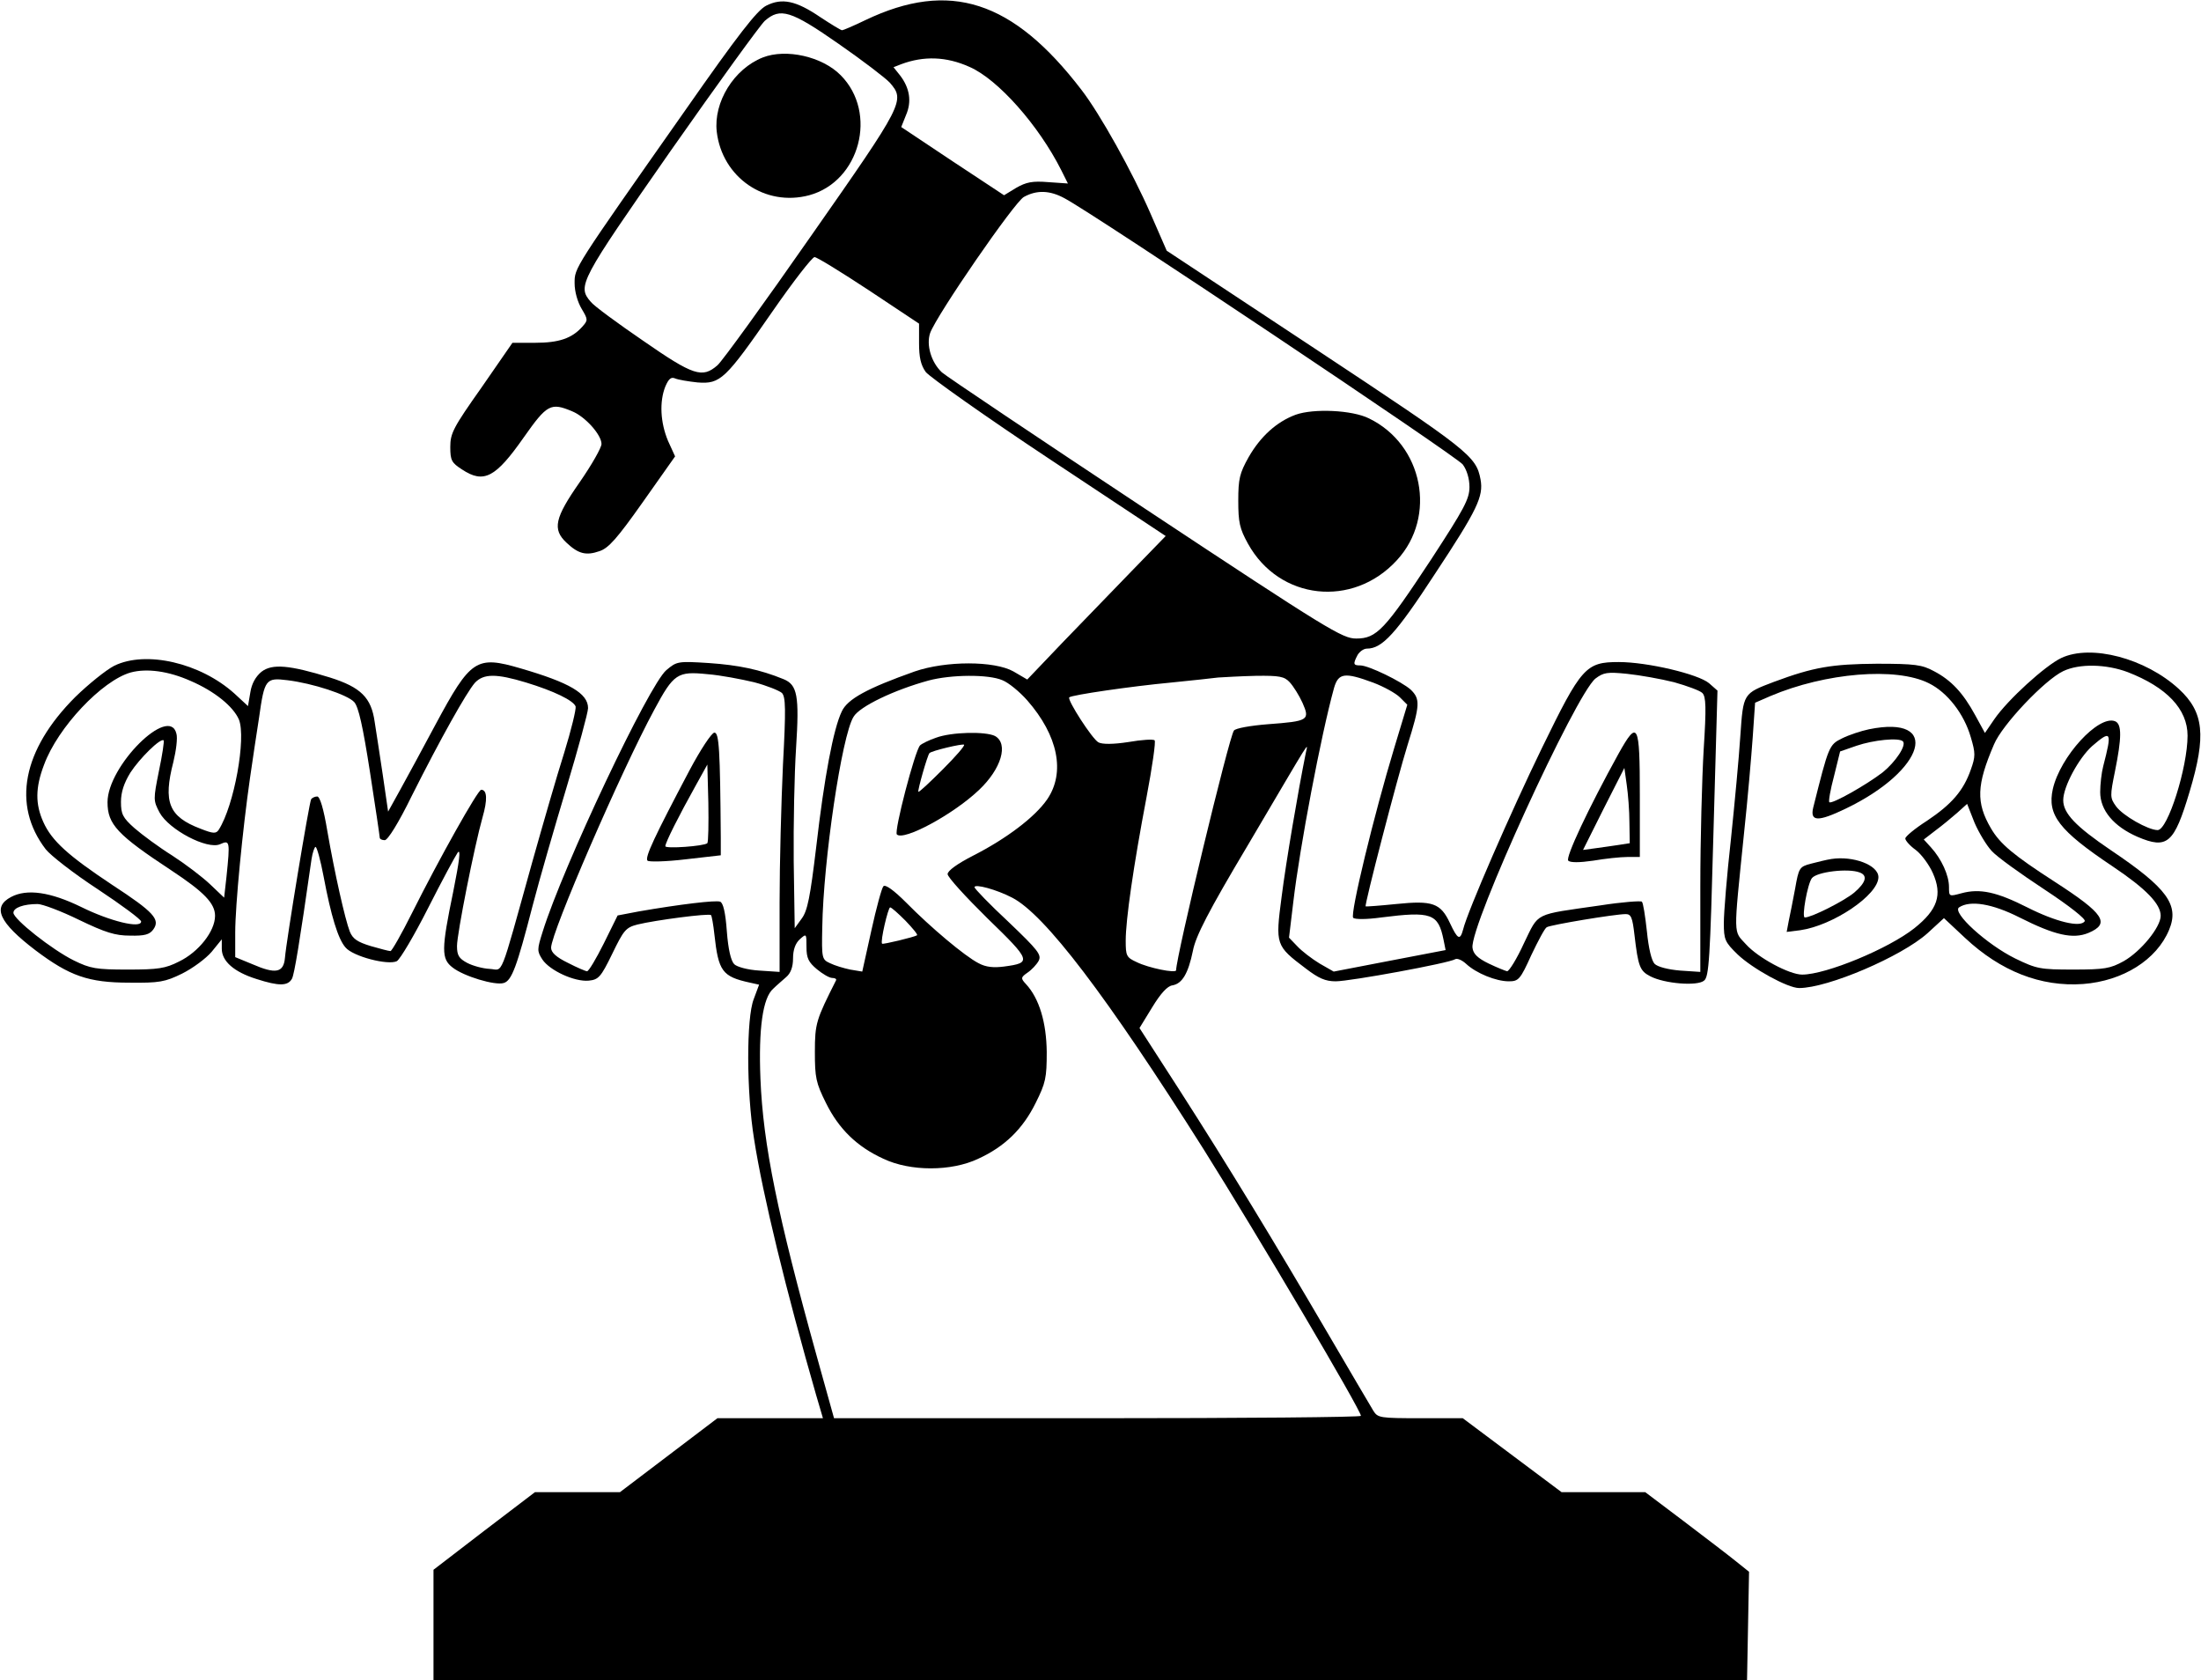 <?xml version="1.0" standalone="no"?>
<!DOCTYPE svg PUBLIC "-//W3C//DTD SVG 20010904//EN"
 "http://www.w3.org/TR/2001/REC-SVG-20010904/DTD/svg10.dtd">
<svg version="1.0" xmlns="http://www.w3.org/2000/svg"
 width="655pt" height="500pt" viewBox="0 0 655 500"
 preserveAspectRatio="xMidYMid meet">

<g transform="translate(0,500) scale(0.1,-0.1)"
fill="#000000" stroke="none">
<path d="M2280 4983 c-27 -14 -82 -84 -242 -313 -333 -474 -328 -466 -328
-513 0 -25 9 -56 21 -76 19 -32 19 -34 2 -53 -31 -35 -70 -48 -140 -48 l-68 0
-92 -133 c-84 -119 -93 -136 -93 -177 0 -40 4 -47 35 -67 65 -43 100 -24 184
96 69 98 80 104 144 77 39 -16 87 -70 87 -97 0 -11 -29 -62 -65 -114 -74 -106
-82 -140 -39 -180 35 -33 58 -39 98 -25 27 9 52 37 129 146 l96 136 -21 46
c-23 55 -26 117 -8 162 10 23 17 29 29 24 9 -4 39 -9 67 -12 68 -5 82 8 224
213 61 88 117 160 124 160 7 0 80 -45 162 -99 l149 -99 0 -58 c0 -42 5 -65 20
-86 12 -15 177 -132 367 -258 l347 -230 -102 -105 c-56 -58 -149 -154 -206
-213 l-104 -109 -41 24 c-57 32 -201 32 -294 0 -141 -50 -200 -82 -217 -119
-25 -52 -52 -195 -76 -403 -18 -150 -26 -190 -43 -213 l-21 -29 -3 199 c-1
109 2 261 7 337 10 156 4 188 -37 205 -71 29 -135 42 -222 48 -93 6 -96 5
-127 -21 -52 -44 -307 -583 -368 -778 -17 -54 -17 -58 -1 -83 22 -33 96 -67
138 -63 29 3 36 10 70 80 34 70 40 78 75 87 53 13 213 34 219 28 2 -2 7 -29
10 -58 12 -109 23 -125 106 -143 l27 -6 -16 -43 c-22 -56 -22 -274 1 -416 26
-168 96 -454 185 -763 l20 -68 -157 0 -157 0 -145 -110 -145 -110 -126 0 -127
0 -151 -115 -151 -116 0 -164 0 -165 1955 0 1954 0 3 161 3 162 -40 32 c-22
18 -92 71 -155 119 l-114 86 -125 0 -124 0 -147 110 -147 110 -126 0 c-120 0
-127 1 -140 22 -8 13 -69 117 -137 233 -158 270 -294 494 -441 723 l-118 183
38 62 c25 41 45 63 60 65 29 5 47 35 61 103 8 43 46 117 164 315 196 332 178
305 172 274 -23 -114 -59 -325 -72 -428 -19 -144 -18 -146 72 -214 38 -29 58
-38 89 -38 42 0 338 54 356 66 6 3 20 -3 32 -14 30 -28 89 -52 127 -52 29 0
34 5 67 78 20 42 40 80 46 83 11 7 203 39 235 39 16 0 20 -10 26 -62 11 -94
16 -107 47 -123 42 -22 140 -30 160 -13 15 11 18 66 28 438 l12 425 -25 22
c-32 27 -183 63 -269 63 -98 0 -111 -15 -228 -255 -92 -189 -222 -487 -235
-541 -9 -33 -16 -30 -39 19 -28 60 -52 68 -160 57 -49 -5 -90 -8 -91 -7 -4 4
93 378 125 481 37 118 38 136 9 164 -27 24 -125 72 -150 72 -21 0 -22 4 -8 31
6 10 18 19 28 19 45 0 86 44 202 222 127 192 145 231 136 281 -13 70 -34 86
-489 387 l-445 294 -48 110 c-54 124 -151 298 -206 369 -204 266 -392 327
-643 207 -35 -17 -66 -30 -69 -30 -4 0 -33 18 -65 39 -72 49 -114 58 -161 34z
m215 -113 c72 -50 140 -102 153 -116 46 -53 42 -61 -233 -454 -140 -201 -266
-375 -280 -387 -45 -39 -71 -31 -221 73 -76 52 -147 104 -156 116 -41 47 -32
62 237 448 141 201 267 375 281 388 46 40 77 31 219 -68z m390 -69 c85 -37
206 -174 273 -307 l20 -40 -58 4 c-48 4 -66 0 -96 -17 l-36 -22 -153 101 -153
102 14 35 c18 41 11 81 -17 118 l-20 25 23 9 c67 25 134 23 203 -8z m283 -391
c86 -45 1167 -768 1185 -792 12 -16 20 -42 20 -67 0 -36 -16 -65 -113 -214
-139 -211 -163 -237 -224 -237 -41 0 -81 24 -628 386 -320 212 -593 395 -605
406 -32 30 -47 82 -35 117 19 53 251 390 279 405 38 21 77 20 121 -4z m-924
-1440 c38 -10 75 -25 83 -32 11 -12 12 -47 3 -214 -5 -109 -10 -293 -10 -408
l0 -208 -60 4 c-35 2 -67 11 -75 19 -10 10 -18 45 -22 98 -4 56 -11 85 -20 88
-13 5 -121 -8 -242 -29 l-63 -12 -41 -83 c-23 -46 -45 -83 -50 -83 -4 0 -30
11 -57 25 -35 17 -50 31 -50 45 0 45 209 527 307 708 58 108 69 115 158 106
39 -3 101 -15 139 -24z m2738 0 c39 -11 77 -25 84 -32 11 -11 12 -43 4 -168
-5 -85 -10 -269 -10 -409 l0 -253 -60 4 c-36 3 -67 11 -76 20 -9 9 -18 46 -23
97 -5 45 -11 85 -15 88 -3 3 -59 -1 -123 -11 -201 -29 -182 -19 -228 -113 -21
-46 -44 -83 -50 -83 -5 1 -30 11 -55 23 -33 16 -46 29 -48 47 -8 66 307 754
366 801 24 18 35 20 94 14 38 -4 100 -15 140 -25z m-1999 6 c18 -7 51 -34 74
-60 92 -105 114 -215 59 -295 -36 -52 -120 -116 -220 -167 -47 -24 -76 -45
-76 -55 0 -9 54 -68 119 -132 130 -126 132 -132 49 -143 -31 -4 -54 -2 -76 10
-41 21 -142 106 -215 180 -37 37 -62 55 -68 49 -5 -5 -21 -64 -36 -132 l-27
-122 -36 6 c-19 4 -46 12 -60 19 -24 11 -25 14 -23 107 3 197 58 570 93 626
18 31 121 80 223 108 67 18 179 19 220 1z m855 -6 c11 -12 28 -39 38 -61 23
-52 18 -55 -103 -64 -51 -4 -97 -12 -101 -19 -14 -17 -172 -673 -172 -713 0
-10 -83 7 -117 24 -31 14 -33 19 -33 64 0 62 23 222 62 427 17 90 28 166 24
169 -3 4 -38 2 -78 -5 -45 -7 -78 -7 -89 -1 -18 9 -94 127 -87 134 7 7 185 33
303 44 61 6 124 13 140 15 17 1 67 4 112 5 71 1 85 -2 101 -19z m248 -1 c32
-12 68 -32 80 -44 l22 -22 -39 -129 c-60 -198 -132 -495 -122 -505 5 -5 40 -5
83 1 150 19 170 12 186 -67 l6 -30 -167 -32 -166 -32 -42 24 c-23 14 -53 37
-66 51 l-25 26 13 108 c19 161 82 494 121 635 13 45 32 47 116 16z m-1074
-640 c97 -50 280 -290 570 -749 162 -258 468 -776 468 -793 0 -4 -353 -7 -784
-7 l-784 0 -51 183 c-117 421 -160 630 -168 827 -6 150 7 241 38 268 10 10 28
25 39 35 13 11 20 30 20 55 0 26 7 45 20 57 20 18 20 17 20 -23 0 -33 6 -45
31 -66 17 -14 37 -26 46 -26 8 0 13 -3 11 -7 -59 -117 -63 -128 -63 -213 0
-76 3 -92 33 -152 38 -77 92 -130 171 -166 80 -38 202 -38 282 0 79 36 133 89
171 166 30 60 33 75 33 152 -1 87 -22 159 -62 202 -16 17 -15 20 5 34 12 8 27
24 33 35 9 18 -1 31 -90 116 -56 52 -101 99 -101 103 0 11 66 -7 112 -31z
m-317 -69 c21 -22 37 -41 34 -43 -7 -5 -102 -28 -104 -25 -6 6 18 108 24 108
4 0 24 -18 46 -40z"/>
<path d="M2270 4829 c-86 -34 -147 -133 -137 -221 16 -136 144 -224 275 -189
151 41 205 245 94 357 -55 56 -163 80 -232 53z"/>
<path d="M3856 3766 c-57 -21 -105 -65 -140 -126 -27 -48 -31 -65 -31 -130 0
-64 4 -83 29 -128 93 -168 312 -192 443 -49 120 130 78 344 -83 422 -50 25
-165 30 -218 11z"/>
<path d="M2052 2708 c-104 -197 -134 -260 -125 -269 4 -4 55 -3 113 4 l105 12
0 53 c-2 262 -5 312 -19 312 -8 0 -41 -50 -74 -112z m53 -217 c-10 -9 -125
-17 -125 -9 0 11 41 92 89 178 l36 65 3 -114 c1 -62 0 -116 -3 -120z"/>
<path d="M4817 2758 c-90 -163 -159 -310 -150 -319 6 -6 33 -6 74 0 35 6 81
11 102 11 l37 0 0 185 c0 213 -6 225 -63 123z m32 -205 l1 -62 -32 -5 c-18 -3
-50 -7 -70 -10 l-37 -5 61 122 62 122 7 -50 c4 -27 8 -78 8 -112z"/>
<path d="M2786 2805 c-21 -7 -43 -18 -48 -23 -15 -15 -78 -256 -69 -265 20
-20 167 59 244 132 67 63 89 138 48 161 -28 14 -129 12 -175 -5z m19 -95 c-38
-38 -70 -68 -72 -66 -3 3 27 109 33 115 6 7 99 29 103 25 3 -3 -26 -36 -64
-74z"/>
<path d="M6134 3042 c-48 -23 -159 -124 -199 -182 l-28 -41 -29 53 c-36 66
-71 104 -123 131 -35 19 -56 22 -170 22 -133 -1 -188 -10 -306 -54 -92 -35
-91 -33 -100 -162 -4 -63 -17 -201 -28 -307 -12 -107 -21 -218 -21 -248 0 -50
3 -57 41 -94 44 -42 149 -100 183 -100 86 0 305 94 382 163 l49 45 63 -59
c106 -99 225 -146 351 -137 119 9 219 72 256 161 31 74 -5 124 -173 237 -105
71 -142 110 -142 149 0 40 46 125 86 161 57 49 60 44 33 -60 -5 -19 -9 -54 -9
-77 0 -54 40 -102 111 -133 89 -38 109 -20 155 134 50 167 43 237 -32 306 -99
91 -261 134 -350 92z m198 -42 c116 -45 178 -110 178 -189 0 -95 -59 -281 -89
-281 -28 0 -104 43 -124 71 -18 25 -18 30 -3 104 20 99 21 141 0 149 -49 19
-163 -105 -185 -202 -17 -77 18 -123 178 -230 100 -67 143 -112 143 -147 0
-34 -59 -106 -110 -135 -40 -22 -57 -25 -150 -25 -99 0 -109 2 -173 33 -85 42
-189 137 -167 152 33 22 99 11 180 -30 105 -53 159 -65 205 -46 66 28 47 57
-100 152 -124 80 -163 113 -190 159 -45 77 -43 129 9 250 24 58 151 192 206
218 48 23 128 21 192 -3z m-592 -33 c55 -27 105 -91 125 -161 14 -47 14 -57 0
-96 -22 -63 -57 -103 -130 -152 -36 -23 -65 -47 -65 -53 0 -6 14 -22 31 -34
17 -13 40 -44 51 -69 29 -65 14 -109 -55 -164 -77 -61 -263 -138 -334 -138
-38 0 -131 50 -167 90 -38 42 -38 16 -6 330 11 102 22 231 26 287 l7 102 46
20 c163 69 373 87 471 38z m187 -499 c15 -17 86 -68 156 -114 76 -50 125 -89
121 -95 -12 -20 -86 -2 -171 41 -91 46 -141 57 -196 42 -37 -10 -37 -10 -37
19 0 34 -22 83 -54 118 l-21 23 35 27 c19 14 48 38 64 52 l30 27 22 -56 c13
-30 36 -68 51 -84z"/>
<path d="M5562 2830 c-24 -5 -60 -17 -80 -27 -39 -19 -40 -23 -86 -206 -10
-42 14 -43 97 -3 237 114 285 280 69 236z m101 -36 c11 -12 -22 -61 -60 -92
-48 -37 -152 -96 -159 -89 -3 2 3 37 14 78 l18 73 49 17 c50 17 126 25 138 13z"/>
<path d="M5450 2444 c-14 -2 -41 -9 -61 -14 -34 -9 -36 -12 -47 -75 -7 -36
-15 -79 -19 -96 l-6 -32 40 5 c98 14 233 105 233 158 0 36 -75 64 -140 54z
m84 -40 c25 -9 19 -30 -16 -60 -30 -25 -127 -74 -147 -74 -10 0 8 100 21 117
15 19 108 30 142 17z"/>
<path d="M340 3019 c-25 -13 -77 -55 -116 -93 -157 -157 -189 -321 -88 -453
14 -18 83 -72 155 -119 71 -47 129 -90 129 -96 0 -22 -93 1 -178 43 -92 45
-162 55 -209 30 -57 -30 -36 -76 73 -159 101 -76 157 -96 279 -96 89 -1 106 2
157 27 32 16 71 45 88 65 l30 37 0 -28 c0 -37 36 -69 103 -90 68 -22 94 -21
106 1 7 14 22 103 58 355 3 20 9 37 12 37 4 0 15 -40 24 -88 22 -117 43 -186
65 -211 22 -27 127 -54 153 -41 10 6 52 77 93 158 41 81 81 155 88 165 10 13
5 -25 -13 -115 -36 -174 -36 -201 -2 -227 33 -26 126 -54 152 -46 24 7 39 48
86 230 20 77 66 236 101 352 35 117 64 223 64 236 0 44 -56 76 -200 118 -133
39 -149 28 -254 -167 -38 -71 -85 -158 -105 -194 l-36 -65 -16 110 c-9 61 -20
131 -24 157 -10 72 -41 103 -133 132 -120 37 -172 42 -204 17 -17 -14 -29 -35
-33 -61 l-7 -41 -40 37 c-102 92 -264 129 -358 83z m227 -45 c72 -31 127 -76
144 -115 22 -55 -14 -256 -60 -328 -8 -12 -16 -12 -54 3 -95 36 -112 79 -81
199 8 33 13 71 9 84 -21 87 -205 -96 -205 -204 0 -66 29 -97 190 -203 97 -64
130 -98 130 -135 0 -46 -49 -108 -107 -136 -41 -21 -63 -24 -153 -24 -94 0
-111 3 -160 27 -65 32 -180 123 -180 142 0 15 30 26 72 26 14 0 70 -21 123
-47 79 -38 108 -47 152 -47 43 -1 58 3 69 18 22 30 2 52 -122 133 -131 87
-180 131 -205 187 -24 53 -24 102 2 170 41 112 173 251 258 275 48 13 113 4
178 -25z m999 -5 c82 -25 140 -53 147 -71 2 -8 -13 -70 -34 -138 -22 -69 -64
-215 -95 -325 -100 -359 -85 -320 -127 -318 -20 1 -50 9 -67 18 -24 13 -30 22
-30 50 0 37 52 298 76 383 15 52 14 82 -4 82 -10 0 -126 -207 -206 -367 -31
-62 -60 -113 -64 -113 -5 0 -31 7 -59 15 -39 12 -53 21 -62 43 -14 36 -45 173
-67 300 -11 66 -22 102 -30 102 -7 0 -15 -4 -18 -8 -6 -10 -74 -422 -78 -472
-4 -45 -28 -49 -97 -19 l-51 21 0 73 c0 81 22 307 44 460 8 55 20 136 27 180
16 114 20 119 84 111 75 -9 179 -43 199 -65 13 -14 26 -73 47 -208 16 -103 29
-191 29 -195 0 -5 7 -8 15 -8 9 0 41 51 81 133 86 171 162 306 187 335 26 28
64 28 153 1z m-1093 -263 c-17 -85 -17 -88 2 -124 28 -51 142 -111 180 -94 29
13 30 10 19 -97 l-7 -62 -41 39 c-23 22 -73 60 -113 86 -40 25 -90 62 -113 82
-35 31 -40 42 -40 78 0 29 9 56 28 87 28 43 90 104 99 96 2 -3 -4 -44 -14 -91z"/>
</g>
</svg>
